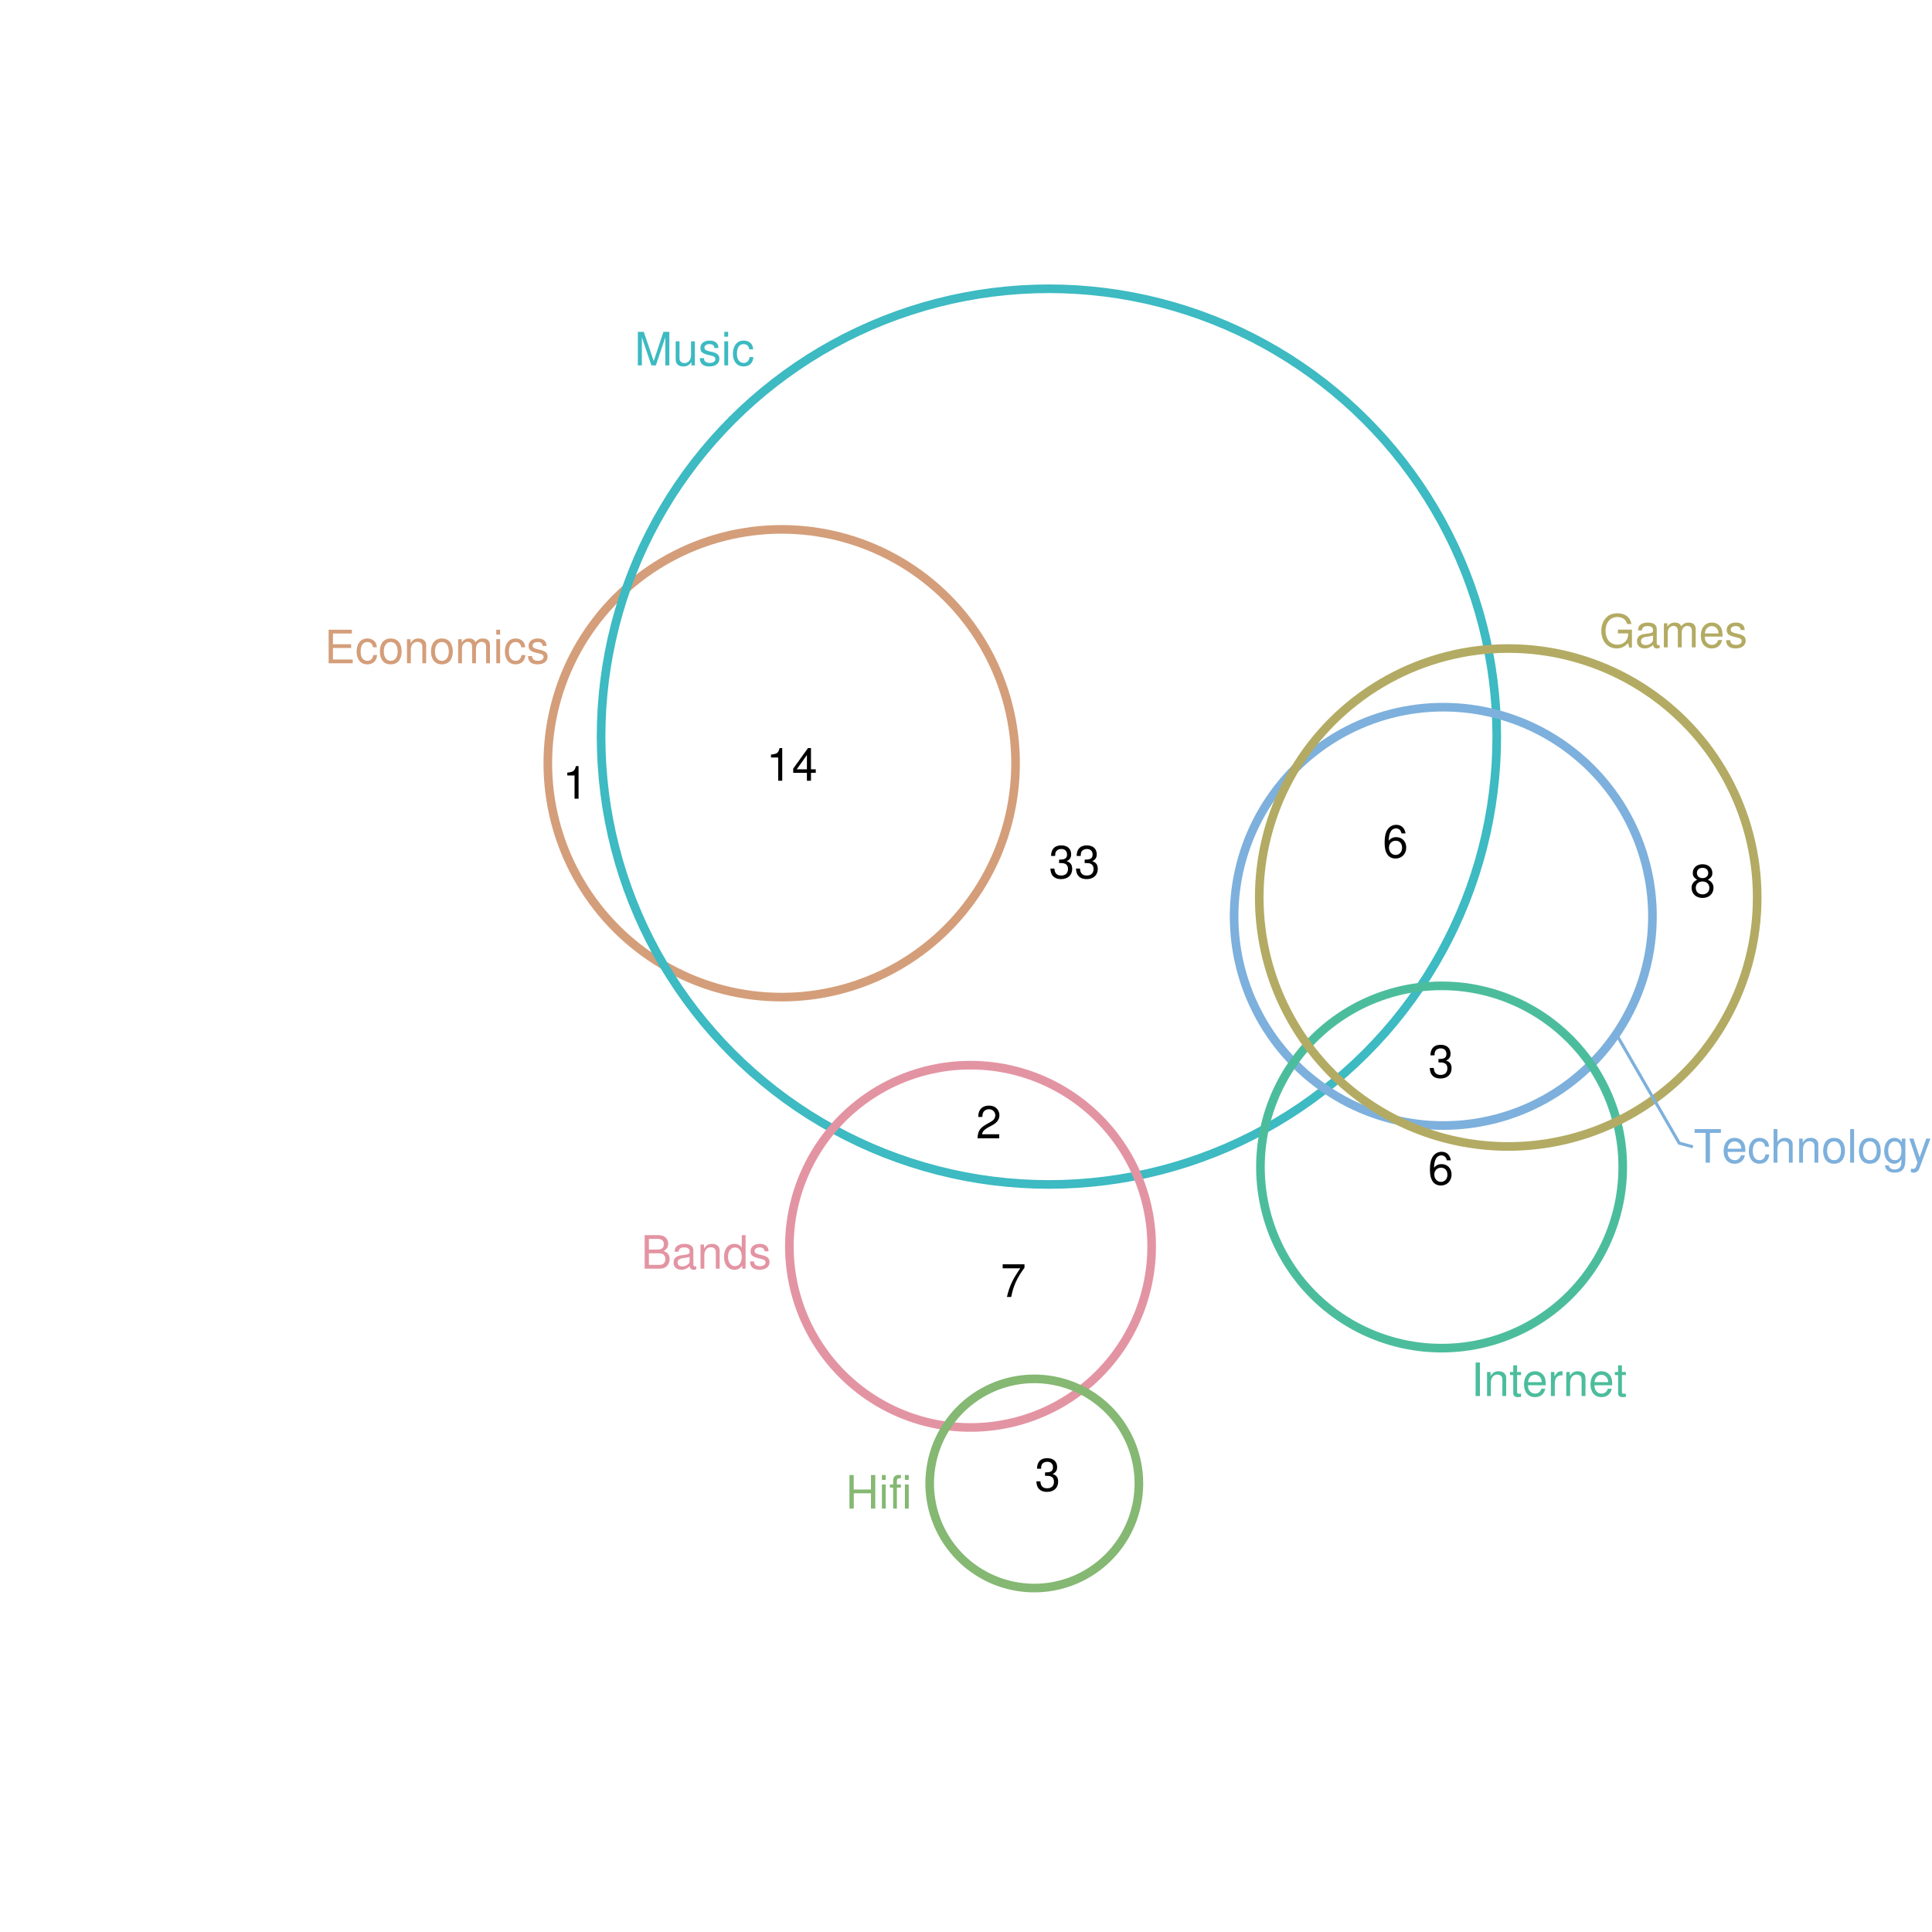 <?xml version="1.0" encoding="UTF-8" standalone="no"?>
<svg
   xmlns:dc="http://purl.org/dc/elements/1.1/"
   xmlns:cc="http://creativecommons.org/ns#"
   xmlns:rdf="http://www.w3.org/1999/02/22-rdf-syntax-ns#"
   xmlns:svg="http://www.w3.org/2000/svg"
   xmlns="http://www.w3.org/2000/svg"
   xmlns:xlink="http://www.w3.org/1999/xlink"
   xmlns:sodipodi="http://sodipodi.sourceforge.net/DTD/sodipodi-0.dtd"
   xmlns:inkscape="http://www.inkscape.org/namespaces/inkscape"
   width="504pt"
   height="504pt"
   viewBox="0 0 504 504"
   version="1.1"
   id="svg313"
   inkscape:version="0.91 r13725"
   sodipodi:docname="q32.zones.zones-wilkinson.svg">
  <sodipodi:namedview
     pagecolor="#ffffff"
     bordercolor="#666666"
     borderopacity="1"
     objecttolerance="10"
     gridtolerance="10"
     guidetolerance="10"
     inkscape:pageopacity="0"
     inkscape:pageshadow="2"
     inkscape:window-width="1920"
     inkscape:window-height="1016"
     id="namedview582"
     showgrid="false"
     inkscape:zoom="1.4984127"
     inkscape:cx="365.08913"
     inkscape:cy="320.3541"
     inkscape:window-x="0"
     inkscape:window-y="27"
     inkscape:window-maximized="1"
     inkscape:current-layer="svg313" />
  <defs
     id="defs315">
    <g
       id="g317">
      <symbol
         overflow="visible"
         id="glyph0-0">
        <path
           style="stroke:none;"
           d=""
           id="path320" />
      </symbol>
      <symbol
         overflow="visible"
         id="glyph0-1">
        <path
           style="stroke:none;"
           d="M 2.203 -3.984 L 6.953 -3.984 L 6.953 -4.969 L 2.203 -4.969 L 2.203 -7.766 L 7.141 -7.766 L 7.141 -8.75 L 1.078 -8.75 L 1.078 0 L 7.359 0 L 7.359 -0.984 L 2.203 -0.984 Z M 2.203 -3.984 "
           id="path323" />
      </symbol>
      <symbol
         overflow="visible"
         id="glyph0-2">
        <path
           style="stroke:none;"
           d="M 5.656 -4.172 C 5.609 -4.781 5.469 -5.188 5.234 -5.531 C 4.797 -6.125 4.047 -6.469 3.172 -6.469 C 1.469 -6.469 0.375 -5.125 0.375 -3.031 C 0.375 -1.016 1.453 0.281 3.156 0.281 C 4.656 0.281 5.609 -0.625 5.719 -2.156 L 4.719 -2.156 C 4.547 -1.156 4.031 -0.641 3.188 -0.641 C 2.078 -0.641 1.422 -1.547 1.422 -3.031 C 1.422 -4.609 2.062 -5.547 3.156 -5.547 C 4 -5.547 4.531 -5.047 4.641 -4.172 Z M 5.656 -4.172 "
           id="path326" />
      </symbol>
      <symbol
         overflow="visible"
         id="glyph0-3">
        <path
           style="stroke:none;"
           d="M 3.266 -6.469 C 1.5 -6.469 0.438 -5.203 0.438 -3.094 C 0.438 -0.984 1.484 0.281 3.281 0.281 C 5.047 0.281 6.125 -0.984 6.125 -3.047 C 6.125 -5.219 5.078 -6.469 3.266 -6.469 Z M 3.281 -5.547 C 4.406 -5.547 5.078 -4.625 5.078 -3.062 C 5.078 -1.578 4.375 -0.641 3.281 -0.641 C 2.156 -0.641 1.469 -1.578 1.469 -3.094 C 1.469 -4.609 2.156 -5.547 3.281 -5.547 Z M 3.281 -5.547 "
           id="path329" />
      </symbol>
      <symbol
         overflow="visible"
         id="glyph0-4">
        <path
           style="stroke:none;"
           d="M 0.844 -6.281 L 0.844 0 L 1.844 0 L 1.844 -3.469 C 1.844 -4.75 2.516 -5.594 3.547 -5.594 C 4.344 -5.594 4.844 -5.109 4.844 -4.359 L 4.844 0 L 5.844 0 L 5.844 -4.75 C 5.844 -5.797 5.062 -6.469 3.859 -6.469 C 2.922 -6.469 2.312 -6.109 1.766 -5.234 L 1.766 -6.281 Z M 0.844 -6.281 "
           id="path332" />
      </symbol>
      <symbol
         overflow="visible"
         id="glyph0-5">
        <path
           style="stroke:none;"
           d="M 0.844 -6.281 L 0.844 0 L 1.844 0 L 1.844 -3.953 C 1.844 -4.859 2.516 -5.594 3.328 -5.594 C 4.062 -5.594 4.484 -5.141 4.484 -4.328 L 4.484 0 L 5.5 0 L 5.5 -3.953 C 5.5 -4.859 6.156 -5.594 6.969 -5.594 C 7.703 -5.594 8.141 -5.125 8.141 -4.328 L 8.141 0 L 9.141 0 L 9.141 -4.719 C 9.141 -5.844 8.5 -6.469 7.312 -6.469 C 6.484 -6.469 5.969 -6.219 5.391 -5.516 C 5.016 -6.188 4.516 -6.469 3.703 -6.469 C 2.859 -6.469 2.297 -6.156 1.766 -5.406 L 1.766 -6.281 Z M 0.844 -6.281 "
           id="path335" />
      </symbol>
      <symbol
         overflow="visible"
         id="glyph0-6">
        <path
           style="stroke:none;"
           d="M 1.797 -6.281 L 0.797 -6.281 L 0.797 0 L 1.797 0 Z M 1.797 -8.75 L 0.797 -8.75 L 0.797 -7.484 L 1.797 -7.484 Z M 1.797 -8.75 "
           id="path338" />
      </symbol>
      <symbol
         overflow="visible"
         id="glyph0-7">
        <path
           style="stroke:none;"
           d="M 5.25 -4.531 C 5.25 -5.766 4.422 -6.469 2.969 -6.469 C 1.516 -6.469 0.562 -5.719 0.562 -4.547 C 0.562 -3.562 1.062 -3.094 2.562 -2.734 L 3.484 -2.516 C 4.188 -2.344 4.469 -2.094 4.469 -1.625 C 4.469 -1.047 3.875 -0.641 3 -0.641 C 2.453 -0.641 2 -0.797 1.75 -1.062 C 1.594 -1.25 1.531 -1.422 1.469 -1.875 L 0.406 -1.875 C 0.453 -0.422 1.266 0.281 2.922 0.281 C 4.5 0.281 5.516 -0.5 5.516 -1.719 C 5.516 -2.656 4.984 -3.172 3.734 -3.469 L 2.766 -3.703 C 1.953 -3.891 1.609 -4.156 1.609 -4.594 C 1.609 -5.172 2.125 -5.547 2.938 -5.547 C 3.75 -5.547 4.172 -5.203 4.203 -4.531 Z M 5.25 -4.531 "
           id="path341" />
      </symbol>
      <symbol
         overflow="visible"
         id="glyph0-8">
        <path
           style="stroke:none;"
           d="M 5.609 0 L 8.078 -7.328 L 8.078 0 L 9.125 0 L 9.125 -8.75 L 7.578 -8.75 L 5.047 -1.125 L 2.453 -8.75 L 0.906 -8.75 L 0.906 0 L 1.953 0 L 1.953 -7.328 L 4.438 0 Z M 5.609 0 "
           id="path344" />
      </symbol>
      <symbol
         overflow="visible"
         id="glyph0-9">
        <path
           style="stroke:none;"
           d="M 5.781 0 L 5.781 -6.281 L 4.781 -6.281 L 4.781 -2.719 C 4.781 -1.438 4.109 -0.594 3.078 -0.594 C 2.281 -0.594 1.781 -1.078 1.781 -1.844 L 1.781 -6.281 L 0.781 -6.281 L 0.781 -1.438 C 0.781 -0.391 1.562 0.281 2.781 0.281 C 3.703 0.281 4.297 -0.047 4.891 -0.875 L 4.891 0 Z M 5.781 0 "
           id="path347" />
      </symbol>
      <symbol
         overflow="visible"
         id="glyph0-10">
        <path
           style="stroke:none;"
           d="M 0.953 0 L 4.891 0 C 5.719 0 6.344 -0.234 6.797 -0.734 C 7.234 -1.188 7.469 -1.812 7.469 -2.5 C 7.469 -3.547 7 -4.188 5.875 -4.625 C 6.672 -4.984 7.094 -5.641 7.094 -6.531 C 7.094 -7.156 6.859 -7.734 6.391 -8.141 C 5.938 -8.562 5.344 -8.75 4.5 -8.75 L 0.953 -8.75 Z M 2.062 -4.984 L 2.062 -7.766 L 4.219 -7.766 C 4.844 -7.766 5.203 -7.688 5.5 -7.453 C 5.812 -7.219 5.969 -6.859 5.969 -6.375 C 5.969 -5.906 5.812 -5.531 5.5 -5.297 C 5.203 -5.062 4.844 -4.984 4.219 -4.984 Z M 2.062 -0.984 L 2.062 -4 L 4.781 -4 C 5.328 -4 5.688 -3.859 5.953 -3.578 C 6.219 -3.297 6.359 -2.922 6.359 -2.484 C 6.359 -2.062 6.219 -1.688 5.953 -1.406 C 5.688 -1.109 5.328 -0.984 4.781 -0.984 Z M 2.062 -0.984 "
           id="path350" />
      </symbol>
      <symbol
         overflow="visible"
         id="glyph0-11">
        <path
           style="stroke:none;"
           d="M 6.422 -0.594 C 6.312 -0.562 6.266 -0.562 6.203 -0.562 C 5.859 -0.562 5.656 -0.75 5.656 -1.062 L 5.656 -4.75 C 5.656 -5.875 4.844 -6.469 3.297 -6.469 C 2.391 -6.469 1.625 -6.203 1.219 -5.734 C 0.922 -5.406 0.797 -5.047 0.781 -4.422 L 1.781 -4.422 C 1.875 -5.203 2.328 -5.547 3.266 -5.547 C 4.156 -5.547 4.672 -5.203 4.672 -4.609 L 4.672 -4.344 C 4.672 -3.922 4.422 -3.75 3.625 -3.641 C 2.203 -3.469 1.984 -3.422 1.609 -3.266 C 0.875 -2.969 0.5 -2.406 0.5 -1.578 C 0.5 -0.438 1.297 0.281 2.562 0.281 C 3.359 0.281 4 0 4.703 -0.641 C 4.781 -0.016 5.094 0.281 5.734 0.281 C 5.938 0.281 6.094 0.25 6.422 0.172 Z M 4.672 -1.984 C 4.672 -1.641 4.578 -1.438 4.266 -1.156 C 3.859 -0.797 3.375 -0.594 2.781 -0.594 C 2 -0.594 1.547 -0.969 1.547 -1.609 C 1.547 -2.266 1.984 -2.609 3.062 -2.766 C 4.109 -2.906 4.328 -2.953 4.672 -3.109 Z M 4.672 -1.984 "
           id="path353" />
      </symbol>
      <symbol
         overflow="visible"
         id="glyph0-12">
        <path
           style="stroke:none;"
           d="M 5.938 -8.75 L 4.938 -8.75 L 4.938 -5.5 C 4.531 -6.125 3.859 -6.469 3.016 -6.469 C 1.375 -6.469 0.312 -5.156 0.312 -3.156 C 0.312 -1.031 1.359 0.281 3.047 0.281 C 3.906 0.281 4.516 -0.047 5.047 -0.828 L 5.047 0 L 5.938 0 Z M 3.188 -5.531 C 4.266 -5.531 4.938 -4.578 4.938 -3.078 C 4.938 -1.625 4.25 -0.656 3.188 -0.656 C 2.094 -0.656 1.359 -1.625 1.359 -3.094 C 1.359 -4.562 2.094 -5.531 3.188 -5.531 Z M 3.188 -5.531 "
           id="path356" />
      </symbol>
      <symbol
         overflow="visible"
         id="glyph0-13">
        <path
           style="stroke:none;"
           d="M 4.25 -7.766 L 7.109 -7.766 L 7.109 -8.75 L 0.25 -8.75 L 0.25 -7.766 L 3.125 -7.766 L 3.125 0 L 4.25 0 Z M 4.25 -7.766 "
           id="path359" />
      </symbol>
      <symbol
         overflow="visible"
         id="glyph0-14">
        <path
           style="stroke:none;"
           d="M 6.156 -2.812 C 6.156 -3.766 6.078 -4.344 5.906 -4.812 C 5.5 -5.844 4.531 -6.469 3.359 -6.469 C 1.609 -6.469 0.484 -5.125 0.484 -3.062 C 0.484 -1 1.578 0.281 3.344 0.281 C 4.781 0.281 5.766 -0.547 6.031 -1.906 L 5.016 -1.906 C 4.734 -1.078 4.172 -0.641 3.375 -0.641 C 2.734 -0.641 2.203 -0.938 1.859 -1.469 C 1.625 -1.828 1.531 -2.188 1.531 -2.812 Z M 1.547 -3.625 C 1.625 -4.781 2.344 -5.547 3.344 -5.547 C 4.328 -5.547 5.094 -4.734 5.094 -3.703 C 5.094 -3.672 5.094 -3.641 5.078 -3.625 Z M 1.547 -3.625 "
           id="path362" />
      </symbol>
      <symbol
         overflow="visible"
         id="glyph0-15">
        <path
           style="stroke:none;"
           d="M 0.844 -8.75 L 0.844 0 L 1.844 0 L 1.844 -3.469 C 1.844 -4.75 2.516 -5.594 3.547 -5.594 C 3.859 -5.594 4.188 -5.484 4.422 -5.297 C 4.719 -5.094 4.844 -4.797 4.844 -4.359 L 4.844 0 L 5.828 0 L 5.828 -4.75 C 5.828 -5.812 5.078 -6.469 3.859 -6.469 C 2.969 -6.469 2.422 -6.188 1.844 -5.422 L 1.844 -8.75 Z M 0.844 -8.75 "
           id="path365" />
      </symbol>
      <symbol
         overflow="visible"
         id="glyph0-16">
        <path
           style="stroke:none;"
           d="M 1.828 -8.75 L 0.812 -8.75 L 0.812 0 L 1.828 0 Z M 1.828 -8.75 "
           id="path368" />
      </symbol>
      <symbol
         overflow="visible"
         id="glyph0-17">
        <path
           style="stroke:none;"
           d="M 4.938 -6.281 L 4.938 -5.375 C 4.438 -6.125 3.828 -6.469 3.031 -6.469 C 1.422 -6.469 0.344 -5.078 0.344 -3.031 C 0.344 -2 0.625 -1.156 1.141 -0.562 C 1.609 -0.031 2.281 0.281 2.938 0.281 C 3.734 0.281 4.281 -0.062 4.844 -0.859 L 4.844 -0.531 C 4.844 0.328 4.734 0.844 4.484 1.188 C 4.219 1.562 3.703 1.781 3.094 1.781 C 2.641 1.781 2.234 1.656 1.953 1.438 C 1.734 1.266 1.625 1.094 1.578 0.719 L 0.547 0.719 C 0.656 1.906 1.578 2.609 3.062 2.609 C 4 2.609 4.797 2.312 5.203 1.812 C 5.688 1.234 5.875 0.438 5.875 -1.031 L 5.875 -6.281 Z M 3.125 -5.547 C 4.219 -5.547 4.844 -4.625 4.844 -3.062 C 4.844 -1.562 4.203 -0.641 3.141 -0.641 C 2.047 -0.641 1.391 -1.578 1.391 -3.094 C 1.391 -4.609 2.062 -5.547 3.125 -5.547 Z M 3.125 -5.547 "
           id="path371" />
      </symbol>
      <symbol
         overflow="visible"
         id="glyph0-18">
        <path
           style="stroke:none;"
           d="M 4.656 -6.281 L 2.922 -1.391 L 1.312 -6.281 L 0.234 -6.281 L 2.359 0.031 L 1.984 1.016 C 1.828 1.469 1.594 1.625 1.172 1.625 C 1.031 1.625 0.859 1.609 0.641 1.562 L 0.641 2.453 C 0.859 2.562 1.062 2.609 1.312 2.609 C 1.641 2.609 1.984 2.516 2.25 2.312 C 2.562 2.094 2.75 1.828 2.938 1.312 L 5.734 -6.281 Z M 4.656 -6.281 "
           id="path374" />
      </symbol>
      <symbol
         overflow="visible"
         id="glyph0-19">
        <path
           style="stroke:none;"
           d="M 2.328 -8.75 L 1.203 -8.75 L 1.203 0 L 2.328 0 Z M 2.328 -8.75 "
           id="path377" />
      </symbol>
      <symbol
         overflow="visible"
         id="glyph0-20">
        <path
           style="stroke:none;"
           d="M 3.047 -6.281 L 2.016 -6.281 L 2.016 -8.016 L 1.016 -8.016 L 1.016 -6.281 L 0.172 -6.281 L 0.172 -5.469 L 1.016 -5.469 L 1.016 -0.719 C 1.016 -0.078 1.453 0.281 2.234 0.281 C 2.469 0.281 2.719 0.25 3.047 0.188 L 3.047 -0.641 C 2.922 -0.609 2.766 -0.594 2.562 -0.594 C 2.141 -0.594 2.016 -0.719 2.016 -1.156 L 2.016 -5.469 L 3.047 -5.469 Z M 3.047 -6.281 "
           id="path380" />
      </symbol>
      <symbol
         overflow="visible"
         id="glyph0-21">
        <path
           style="stroke:none;"
           d="M 0.828 -6.281 L 0.828 0 L 1.844 0 L 1.844 -3.266 C 1.844 -4.156 2.062 -4.75 2.547 -5.094 C 2.859 -5.328 3.156 -5.406 3.859 -5.406 L 3.859 -6.438 C 3.688 -6.453 3.594 -6.469 3.469 -6.469 C 2.812 -6.469 2.328 -6.078 1.75 -5.141 L 1.75 -6.281 Z M 0.828 -6.281 "
           id="path383" />
      </symbol>
      <symbol
         overflow="visible"
         id="glyph0-22">
        <path
           style="stroke:none;"
           d="M 8.516 -4.625 L 4.859 -4.625 L 4.859 -3.641 L 7.531 -3.641 L 7.531 -3.391 C 7.531 -1.844 6.375 -0.703 4.781 -0.703 C 3.891 -0.703 3.078 -1.031 2.562 -1.594 C 1.984 -2.219 1.641 -3.266 1.641 -4.344 C 1.641 -6.484 2.875 -7.906 4.719 -7.906 C 6.047 -7.906 7.016 -7.219 7.25 -6.094 L 8.391 -6.094 C 8.078 -7.875 6.734 -8.891 4.734 -8.891 C 3.656 -8.891 2.797 -8.609 2.109 -8.047 C 1.109 -7.219 0.531 -5.859 0.531 -4.281 C 0.531 -1.594 2.172 0.281 4.531 0.281 C 5.719 0.281 6.672 -0.172 7.531 -1.109 L 7.797 0.047 L 8.516 0.047 Z M 8.516 -4.625 "
           id="path386" />
      </symbol>
      <symbol
         overflow="visible"
         id="glyph0-23">
        <path
           style="stroke:none;"
           d="M 6.609 -3.984 L 6.609 0 L 7.734 0 L 7.734 -8.75 L 6.609 -8.75 L 6.609 -4.969 L 2.109 -4.969 L 2.109 -8.75 L 1 -8.75 L 1 0 L 2.125 0 L 2.125 -3.984 Z M 6.609 -3.984 "
           id="path389" />
      </symbol>
      <symbol
         overflow="visible"
         id="glyph0-24">
        <path
           style="stroke:none;"
           d="M 3.094 -6.281 L 2.047 -6.281 L 2.047 -7.266 C 2.047 -7.688 2.297 -7.906 2.75 -7.906 C 2.828 -7.906 2.875 -7.906 3.094 -7.891 L 3.094 -8.719 C 2.875 -8.766 2.734 -8.781 2.531 -8.781 C 1.609 -8.781 1.062 -8.25 1.062 -7.359 L 1.062 -6.281 L 0.219 -6.281 L 0.219 -5.469 L 1.062 -5.469 L 1.062 0 L 2.047 0 L 2.047 -5.469 L 3.094 -5.469 Z M 3.094 -6.281 "
           id="path392" />
      </symbol>
      <symbol
         overflow="visible"
         id="glyph0-25">
        <path
           style="stroke:none;"
           d="M 3.109 -6.062 L 3.109 0 L 4.156 0 L 4.156 -8.516 L 3.469 -8.516 C 3.094 -7.203 2.859 -7.016 1.219 -6.812 L 1.219 -6.062 Z M 3.109 -6.062 "
           id="path395" />
      </symbol>
      <symbol
         overflow="visible"
         id="glyph0-26">
        <path
           style="stroke:none;"
           d="M 3.922 -2.047 L 3.922 0 L 4.984 0 L 4.984 -2.047 L 6.234 -2.047 L 6.234 -2.984 L 4.984 -2.984 L 4.984 -8.516 L 4.203 -8.516 L 0.344 -3.156 L 0.344 -2.047 Z M 3.922 -2.984 L 1.266 -2.984 L 3.922 -6.703 Z M 3.922 -2.984 "
           id="path398" />
      </symbol>
      <symbol
         overflow="visible"
         id="glyph0-27">
        <path
           style="stroke:none;"
           d="M 6.234 -8.516 L 0.547 -8.516 L 0.547 -7.469 L 5.141 -7.469 C 3.125 -4.578 2.297 -2.797 1.656 0 L 2.781 0 C 3.25 -2.719 4.312 -5.062 6.234 -7.625 Z M 6.234 -8.516 "
           id="path401" />
      </symbol>
      <symbol
         overflow="visible"
         id="glyph0-28">
        <path
           style="stroke:none;"
           d="M 6.078 -1.047 L 1.594 -1.047 C 1.703 -1.734 2.094 -2.188 3.125 -2.797 L 4.328 -3.438 C 5.516 -4.094 6.125 -4.969 6.125 -6.016 C 6.125 -6.719 5.844 -7.375 5.344 -7.844 C 4.844 -8.297 4.219 -8.516 3.406 -8.516 C 2.328 -8.516 1.531 -8.125 1.062 -7.406 C 0.75 -6.953 0.625 -6.422 0.594 -5.562 L 1.656 -5.562 C 1.688 -6.125 1.766 -6.484 1.906 -6.75 C 2.188 -7.266 2.734 -7.578 3.375 -7.578 C 4.328 -7.578 5.047 -6.906 5.047 -5.984 C 5.047 -5.312 4.656 -4.734 3.906 -4.312 L 2.797 -3.688 C 1.016 -2.672 0.5 -1.875 0.406 0 L 6.078 0 Z M 6.078 -1.047 "
           id="path404" />
      </symbol>
      <symbol
         overflow="visible"
         id="glyph0-29">
        <path
           style="stroke:none;"
           d="M 2.656 -3.906 L 3.234 -3.906 C 4.391 -3.906 4.984 -3.391 4.984 -2.359 C 4.984 -1.297 4.328 -0.656 3.234 -0.656 C 2.078 -0.656 1.516 -1.234 1.438 -2.469 L 0.391 -2.469 C 0.438 -1.781 0.547 -1.344 0.75 -0.953 C 1.188 -0.141 2.031 0.281 3.188 0.281 C 4.938 0.281 6.078 -0.766 6.078 -2.375 C 6.078 -3.453 5.656 -4.062 4.625 -4.406 C 5.422 -4.719 5.812 -5.312 5.812 -6.172 C 5.812 -7.625 4.844 -8.516 3.234 -8.516 C 1.516 -8.516 0.594 -7.578 0.562 -5.766 L 1.625 -5.766 C 1.625 -6.281 1.688 -6.562 1.812 -6.828 C 2.047 -7.297 2.578 -7.578 3.234 -7.578 C 4.172 -7.578 4.734 -7.031 4.734 -6.125 C 4.734 -5.531 4.531 -5.172 4.062 -4.984 C 3.766 -4.859 3.391 -4.812 2.656 -4.797 Z M 2.656 -3.906 "
           id="path407" />
      </symbol>
      <symbol
         overflow="visible"
         id="glyph0-30">
        <path
           style="stroke:none;"
           d="M 5.969 -6.281 C 5.766 -7.688 4.859 -8.516 3.562 -8.516 C 2.625 -8.516 1.781 -8.047 1.281 -7.297 C 0.75 -6.469 0.516 -5.422 0.516 -3.875 C 0.516 -2.453 0.734 -1.531 1.234 -0.781 C 1.688 -0.094 2.438 0.281 3.375 0.281 C 4.984 0.281 6.156 -0.922 6.156 -2.594 C 6.156 -4.172 5.078 -5.297 3.547 -5.297 C 2.719 -5.297 2.047 -4.969 1.594 -4.344 C 1.609 -6.422 2.281 -7.578 3.484 -7.578 C 4.234 -7.578 4.75 -7.109 4.922 -6.281 Z M 3.422 -4.359 C 4.438 -4.359 5.078 -3.641 5.078 -2.516 C 5.078 -1.438 4.359 -0.656 3.391 -0.656 C 2.406 -0.656 1.656 -1.469 1.656 -2.562 C 1.656 -3.625 2.375 -4.359 3.422 -4.359 Z M 3.422 -4.359 "
           id="path410" />
      </symbol>
      <symbol
         overflow="visible"
         id="glyph0-31">
        <path
           style="stroke:none;"
           d="M 4.688 -4.469 C 5.562 -5 5.859 -5.438 5.859 -6.234 C 5.859 -7.578 4.812 -8.516 3.297 -8.516 C 1.797 -8.516 0.75 -7.578 0.75 -6.234 C 0.75 -5.453 1.031 -5.016 1.891 -4.469 C 0.922 -4.016 0.438 -3.297 0.438 -2.359 C 0.438 -0.797 1.625 0.281 3.297 0.281 C 4.984 0.281 6.156 -0.797 6.156 -2.359 C 6.156 -3.297 5.672 -4.016 4.688 -4.469 Z M 3.297 -7.578 C 4.203 -7.578 4.781 -7.047 4.781 -6.219 C 4.781 -5.422 4.188 -4.891 3.297 -4.891 C 2.406 -4.891 1.828 -5.422 1.828 -6.234 C 1.828 -7.047 2.406 -7.578 3.297 -7.578 Z M 3.297 -4.016 C 4.359 -4.016 5.078 -3.344 5.078 -2.344 C 5.078 -1.328 4.359 -0.656 3.281 -0.656 C 2.25 -0.656 1.531 -1.344 1.531 -2.344 C 1.531 -3.344 2.25 -4.016 3.297 -4.016 Z M 3.297 -4.016 "
           id="path413" />
      </symbol>
    </g>
  </defs>
  <path
     inkscape:connector-curvature="0"
     id="path418"
     d="m 264.898,197.188 -0.09,-1.914 -0.152,-1.91 -0.211,-1.906 -0.27,-1.895 -0.328,-1.891 -0.391,-1.875 -0.445,-1.863 -0.508,-1.852 -0.562,-1.828 -0.621,-1.816 -0.676,-1.793 -0.734,-1.77 -0.789,-1.746 -0.844,-1.723 -0.895,-1.691 -0.949,-1.668 -1.004,-1.633 -1.051,-1.602 -1.102,-1.57 -1.152,-1.531 -1.199,-1.496 -1.242,-1.457 -1.293,-1.418 -1.332,-1.375 -1.375,-1.336 -1.418,-1.289 -1.457,-1.242 -1.496,-1.199 -1.535,-1.152 -1.566,-1.102 -1.602,-1.051 -1.637,-1.004 -1.664,-0.949 -1.691,-0.895 -1.723,-0.844 -1.746,-0.789 -1.77,-0.734 -1.793,-0.676 -1.816,-0.621 -1.832,-0.566 -1.848,-0.504 -1.863,-0.449 -1.875,-0.387 -1.891,-0.328 -1.898,-0.273 -1.902,-0.207 -1.91,-0.152 -1.918,-0.09 -1.914,-0.031 -1.918,0.031 -1.914,0.09 -1.91,0.152 -1.906,0.207 -1.895,0.273 -1.891,0.328 -1.875,0.387 -1.863,0.449 -1.852,0.504 -1.832,0.566 -1.812,0.621 -1.793,0.676 -1.77,0.734 -1.746,0.789 -1.723,0.844 -1.695,0.895 -1.664,0.949 -1.633,1.004 -1.602,1.051 -1.57,1.102 -1.531,1.152 -1.496,1.199 -1.457,1.242 -1.418,1.289 -1.375,1.336 -1.336,1.375 -1.289,1.418 -1.246,1.457 -1.195,1.496 -1.152,1.531 -1.102,1.57 -1.051,1.602 -1.004,1.633 -0.949,1.668 -0.898,1.691 -0.84,1.723 -0.789,1.746 -0.734,1.77 -0.68,1.793 -0.617,1.816 -0.566,1.828 -0.504,1.852 -0.449,1.863 -0.387,1.875 -0.332,1.891 -0.27,1.895 -0.211,1.906 -0.148,1.91 -0.09,1.914 -0.031,1.918 0.031,1.918 0.09,1.914 0.148,1.91 0.211,1.906 0.27,1.895 0.332,1.891 0.387,1.875 0.449,1.863 0.504,1.848 0.566,1.832 0.617,1.816 0.68,1.793 0.734,1.77 0.789,1.746 0.84,1.723 0.898,1.691 0.949,1.668 1.004,1.633 1.051,1.602 1.102,1.566 1.152,1.535 1.195,1.496 1.246,1.457 1.289,1.418 1.336,1.375 1.375,1.336 1.418,1.289 1.457,1.242 1.496,1.199 1.531,1.152 1.57,1.102 1.602,1.051 1.633,1.004 1.664,0.949 1.695,0.895 1.723,0.844 1.746,0.789 1.77,0.734 1.793,0.676 1.812,0.621 1.832,0.566 1.852,0.504 1.863,0.449 1.875,0.387 1.891,0.328 1.895,0.273 1.906,0.207 1.91,0.152 1.914,0.09 1.918,0.031 1.914,-0.031 1.918,-0.09 1.91,-0.152 1.902,-0.207 1.898,-0.273 1.891,-0.328 1.875,-0.387 1.863,-0.449 1.848,-0.504 1.832,-0.566 1.816,-0.621 1.793,-0.676 1.77,-0.734 1.746,-0.789 1.723,-0.844 1.691,-0.895 1.664,-0.949 1.637,-1.004 1.602,-1.051 1.566,-1.102 1.535,-1.152 1.496,-1.199 1.457,-1.242 1.418,-1.289 1.375,-1.336 1.332,-1.375 1.293,-1.418 1.242,-1.457 1.199,-1.496 1.152,-1.535 1.102,-1.566 1.051,-1.602 1.004,-1.633 0.949,-1.668 0.895,-1.691 0.844,-1.723 0.789,-1.746 0.734,-1.77 0.676,-1.793 0.621,-1.816 0.562,-1.832 0.508,-1.848 0.445,-1.863 0.391,-1.875 0.328,-1.891 0.27,-1.895 0.211,-1.906 0.152,-1.91 0.09,-1.914 0.031,-1.918 -0.031,-1.918"
     style="fill:none;stroke:#d49e7a;stroke-width:2.25;stroke-linecap:round;stroke-linejoin:round;stroke-miterlimit:10;stroke-opacity:1" />
  <path
     inkscape:connector-curvature="0"
     id="path420"
     d="m 390.398,188.484 -0.172,-3.664 -0.289,-3.66 -0.402,-3.648 -0.516,-3.633 -0.633,-3.613 -0.742,-3.594 -0.855,-3.57 -0.969,-3.539 -1.082,-3.508 -1.188,-3.473 -1.297,-3.434 -1.406,-3.391 -1.508,-3.344 -1.617,-3.297 -1.715,-3.242 -1.82,-3.188 -1.918,-3.133 -2.012,-3.066 -2.113,-3 -2.203,-2.938 -2.293,-2.863 -2.383,-2.793 -2.473,-2.711 -2.555,-2.637 -2.633,-2.555 -2.715,-2.469 -2.793,-2.383 -2.863,-2.297 -2.934,-2.203 -3.004,-2.109 -3.066,-2.016 -3.129,-1.918 -3.188,-1.816 -3.246,-1.719 -3.293,-1.613 -3.348,-1.512 -3.391,-1.406 -3.434,-1.297 -3.469,-1.188 L 306.227,79.969 302.684,79 l -3.566,-0.859 -3.594,-0.742 -3.617,-0.633 -3.633,-0.516 -3.648,-0.402 -3.656,-0.289 -3.668,-0.172 -3.668,-0.059 -3.672,0.059 -3.664,0.172 -3.66,0.289 -3.648,0.402 -3.633,0.516 -3.617,0.633 -3.594,0.742 L 244.578,79 l -3.539,0.969 -3.508,1.078 -3.473,1.188 -3.434,1.297 -3.391,1.406 -3.344,1.512 -3.297,1.613 -3.242,1.719 -3.191,1.816 -3.129,1.918 -3.066,2.016 -3.004,2.109 -2.934,2.203 -2.863,2.297 -2.793,2.383 -2.715,2.469 -2.633,2.555 -2.555,2.637 -2.469,2.711 -2.387,2.793 -2.293,2.863 -2.203,2.938 -2.109,3 -2.016,3.066 -1.918,3.133 -1.82,3.188 -1.715,3.242 -1.617,3.297 -1.508,3.344 -1.406,3.391 -1.297,3.434 -1.188,3.473 -1.078,3.508 -0.969,3.539 -0.859,3.57 -0.742,3.594 -0.633,3.613 -0.516,3.633 -0.402,3.648 -0.289,3.66 -0.172,3.664 -0.059,3.672 0.059,3.668 0.172,3.668 0.289,3.656 0.402,3.648 0.516,3.633 0.633,3.617 0.742,3.594 0.859,3.566 0.969,3.543 1.078,3.508 1.188,3.473 1.297,3.43 1.406,3.391 1.508,3.348 1.617,3.297 1.715,3.242 1.82,3.188 1.918,3.129 2.016,3.066 2.109,3.004 2.203,2.934 2.293,2.867 2.387,2.789 2.469,2.715 2.555,2.637 2.633,2.551 2.715,2.473 2.793,2.383 2.863,2.293 2.934,2.207 3.004,2.109 3.066,2.016 3.129,1.914 3.191,1.82 3.242,1.719 3.297,1.613 3.344,1.512 3.391,1.402 3.434,1.297 3.473,1.191 3.508,1.078 3.539,0.969 3.566,0.855 3.594,0.746 3.617,0.629 3.633,0.52 3.648,0.402 3.66,0.285 3.664,0.176 3.672,0.055 3.668,-0.055 3.668,-0.176 3.656,-0.285 3.648,-0.402 3.633,-0.52 3.617,-0.629 3.594,-0.746 3.566,-0.855 3.543,-0.969 3.508,-1.078 3.469,-1.191 3.434,-1.297 3.391,-1.402 3.348,-1.512 3.293,-1.613 3.246,-1.719 3.188,-1.82 3.129,-1.914 3.066,-2.016 3.004,-2.109 2.934,-2.207 2.863,-2.293 2.793,-2.383 2.715,-2.473 2.633,-2.551 2.555,-2.637 2.473,-2.715 2.383,-2.789 2.293,-2.867 2.203,-2.934 2.113,-3.004 2.012,-3.066 1.918,-3.129 1.82,-3.188 1.715,-3.242 1.617,-3.297 1.508,-3.348 1.406,-3.391 1.297,-3.43 1.188,-3.473 1.082,-3.508 0.969,-3.543 0.855,-3.566 0.742,-3.594 0.633,-3.617 0.516,-3.633 0.402,-3.648 0.289,-3.656 0.172,-3.668 0.059,-3.668 -0.059,-3.672"
     style="fill:none;stroke:#3dbac2;stroke-width:2.25;stroke-linecap:round;stroke-linejoin:round;stroke-miterlimit:10;stroke-opacity:1" />
  <path
     inkscape:connector-curvature="0"
     id="path422"
     d="m 300.41,323.641 -0.066,-1.484 -0.117,-1.48 -0.164,-1.473 -0.211,-1.473 -0.254,-1.461 -0.301,-1.453 -0.348,-1.445 -0.391,-1.43 -0.438,-1.422 -0.48,-1.402 -0.523,-1.391 -0.57,-1.371 -0.609,-1.352 -0.652,-1.336 -0.695,-1.312 -0.734,-1.289 -0.777,-1.266 -0.816,-1.238 -0.852,-1.215 -0.891,-1.188 -0.93,-1.16 -0.965,-1.129 -1,-1.098 -1.031,-1.066 -1.066,-1.031 -1.098,-1 -1.129,-0.965 -1.16,-0.93 -1.188,-0.891 -1.215,-0.852 -1.238,-0.816 -1.266,-0.777 -1.289,-0.734 -1.312,-0.695 -1.336,-0.652 -1.352,-0.609 -1.371,-0.57 -1.391,-0.523 -1.402,-0.48 -1.422,-0.438 -1.43,-0.391 -1.445,-0.348 -1.453,-0.301 -1.461,-0.254 -1.473,-0.211 -1.473,-0.164 -1.48,-0.113 -1.484,-0.07 -1.484,-0.023 -1.484,0.023 -1.48,0.07 -1.48,0.113 -1.477,0.164 -1.469,0.211 -1.465,0.254 -1.453,0.301 -1.445,0.348 -1.43,0.391 -1.418,0.438 -1.406,0.48 -1.387,0.523 -1.375,0.57 -1.352,0.609 -1.332,0.652 -1.312,0.695 -1.289,0.734 -1.266,0.777 -1.242,0.816 -1.215,0.852 -1.188,0.891 -1.16,0.93 -1.129,0.965 -1.098,1 -1.066,1.031 -1.031,1.066 -1,1.098 -0.965,1.129 -0.926,1.16 -0.891,1.188 -0.855,1.215 -0.816,1.238 -0.773,1.266 -0.738,1.289 -0.691,1.312 -0.656,1.336 -0.609,1.352 -0.566,1.371 -0.527,1.391 -0.48,1.402 -0.438,1.422 -0.391,1.43 -0.348,1.445 -0.301,1.453 -0.254,1.461 -0.211,1.473 -0.16,1.473 -0.117,1.48 -0.07,1.484 -0.023,1.484 0.023,1.484 0.07,1.484 0.117,1.477 0.16,1.477 0.211,1.469 0.254,1.465 0.301,1.453 0.348,1.445 0.391,1.43 0.438,1.418 0.48,1.406 0.527,1.391 0.566,1.371 0.609,1.352 0.656,1.332 0.691,1.312 0.738,1.289 0.773,1.266 0.816,1.242 0.855,1.215 0.891,1.188 0.926,1.16 0.965,1.129 1,1.098 1.031,1.066 1.066,1.031 1.098,1 1.129,0.965 1.16,0.926 1.188,0.895 1.215,0.852 1.242,0.816 1.266,0.773 1.289,0.738 1.312,0.691 1.332,0.656 1.352,0.609 1.375,0.566 1.387,0.527 1.406,0.48 1.418,0.438 1.43,0.391 1.445,0.348 1.453,0.301 1.465,0.254 1.469,0.211 1.477,0.16 1.48,0.117 1.48,0.07 1.484,0.023 1.484,-0.023 1.484,-0.07 1.48,-0.117 1.473,-0.16 1.473,-0.211 1.461,-0.254 1.453,-0.301 1.445,-0.348 1.43,-0.391 1.422,-0.438 1.402,-0.48 1.391,-0.527 1.371,-0.566 1.352,-0.609 1.336,-0.656 1.312,-0.691 1.289,-0.738 1.266,-0.773 1.238,-0.816 1.215,-0.852 1.188,-0.895 1.16,-0.926 1.129,-0.965 1.098,-1 1.066,-1.031 1.031,-1.066 1,-1.098 0.965,-1.129 0.93,-1.16 0.891,-1.188 0.852,-1.215 0.816,-1.242 0.777,-1.266 0.734,-1.289 0.695,-1.312 0.652,-1.332 0.609,-1.352 0.57,-1.371 0.523,-1.391 0.48,-1.406 0.438,-1.418 0.391,-1.43 0.348,-1.445 0.301,-1.453 0.254,-1.465 0.211,-1.469 0.164,-1.477 0.117,-1.477 0.066,-1.484 0.023,-1.484 -0.023,-1.484"
     style="fill:none;stroke:#e394a3;stroke-width:2.25;stroke-linecap:round;stroke-linejoin:round;stroke-miterlimit:10;stroke-opacity:1" />
  <path
     inkscape:connector-curvature="0"
     id="path424"
     d="m 431.047,237.332 -0.082,-1.711 -0.133,-1.711 -0.191,-1.703 -0.238,-1.699 -0.297,-1.688 -0.348,-1.68 -0.398,-1.664 -0.453,-1.656 -0.504,-1.637 -0.555,-1.621 -0.605,-1.605 -0.656,-1.582 -0.707,-1.562 -0.754,-1.539 -0.801,-1.516 -0.852,-1.488 -0.895,-1.465 -0.941,-1.43 -0.984,-1.402 -1.031,-1.371 -1.07,-1.34 -1.113,-1.305 -1.156,-1.266 -1.191,-1.23 -1.23,-1.195 -1.27,-1.152 -1.305,-1.113 -1.336,-1.07 -1.371,-1.031 -1.402,-0.984 -1.434,-0.941 -1.461,-0.898 -1.488,-0.848 -1.516,-0.801 -1.539,-0.754 -1.562,-0.707 -1.586,-0.656 -1.602,-0.605 -1.621,-0.555 -1.641,-0.504 -1.652,-0.453 -1.668,-0.402 -1.68,-0.348 -1.688,-0.293 -1.695,-0.242 -1.707,-0.188 -1.707,-0.133 -1.711,-0.082 -1.715,-0.027 -1.715,0.027 -1.711,0.082 -1.711,0.133 -1.703,0.188 -1.699,0.242 -1.688,0.293 -1.68,0.348 -1.664,0.402 -1.656,0.453 -1.637,0.504 -1.621,0.555 -1.605,0.605 -1.582,0.656 -1.562,0.707 -1.539,0.754 -1.516,0.801 -1.488,0.848 -1.465,0.898 -1.43,0.941 -1.402,0.984 -1.371,1.031 -1.34,1.07 -1.305,1.113 -1.266,1.152 -1.23,1.195 -1.195,1.23 -1.152,1.266 -1.113,1.305 -1.074,1.34 -1.027,1.371 -0.984,1.402 -0.941,1.43 -0.898,1.465 -0.848,1.488 -0.801,1.516 -0.754,1.539 -0.707,1.562 -0.656,1.582 -0.605,1.605 -0.555,1.621 -0.504,1.637 -0.453,1.656 -0.402,1.664 -0.348,1.68 -0.293,1.688 -0.242,1.699 -0.188,1.703 -0.133,1.711 -0.082,1.711 -0.027,1.715 0.027,1.715 0.082,1.711 0.133,1.711 0.188,1.703 0.242,1.695 0.293,1.691 0.348,1.676 0.402,1.668 0.453,1.652 0.504,1.641 0.555,1.621 0.605,1.602 0.656,1.586 0.707,1.562 0.754,1.539 0.801,1.516 0.848,1.488 0.898,1.461 0.941,1.434 0.984,1.402 1.027,1.371 1.074,1.34 1.113,1.301 1.152,1.27 1.195,1.23 1.23,1.191 1.266,1.156 1.305,1.113 1.34,1.07 1.371,1.031 1.402,0.984 1.43,0.941 1.465,0.895 1.488,0.852 1.516,0.801 1.539,0.754 1.562,0.707 1.582,0.656 1.605,0.605 1.621,0.555 1.637,0.504 1.656,0.453 1.664,0.398 1.68,0.348 1.688,0.297 1.699,0.242 1.703,0.188 1.711,0.133 1.711,0.082 1.715,0.027 1.715,-0.027 1.711,-0.082 1.707,-0.133 1.707,-0.188 1.695,-0.242 1.688,-0.297 1.68,-0.348 1.668,-0.398 1.652,-0.453 1.641,-0.504 1.621,-0.555 1.602,-0.605 1.586,-0.656 1.562,-0.707 1.539,-0.754 1.516,-0.801 1.488,-0.852 1.461,-0.895 1.434,-0.941 1.402,-0.984 1.371,-1.031 1.336,-1.07 1.305,-1.113 1.27,-1.156 1.23,-1.191 1.191,-1.23 1.156,-1.27 1.113,-1.301 1.07,-1.34 1.031,-1.371 0.984,-1.402 0.941,-1.434 0.895,-1.461 0.852,-1.488 0.801,-1.516 0.754,-1.539 0.707,-1.562 0.656,-1.586 0.605,-1.602 0.555,-1.621 0.504,-1.641 0.453,-1.652 0.398,-1.668 0.348,-1.676 0.297,-1.691 0.238,-1.695 0.191,-1.703 0.133,-1.711 0.082,-1.711 0.027,-1.715 -0.027,-1.715"
     style="fill:none;stroke:#7db0dc;stroke-width:2.25;stroke-linecap:round;stroke-linejoin:round;stroke-miterlimit:10;stroke-opacity:1" />
  <path
     inkscape:connector-curvature="0"
     id="path426"
     d="m 423.301,302.949 -0.07,-1.484 -0.117,-1.48 -0.164,-1.473 -0.207,-1.473 -0.258,-1.461 -0.301,-1.453 -0.348,-1.445 -0.391,-1.43 -0.438,-1.422 -0.48,-1.402 -0.523,-1.391 -0.57,-1.371 -0.609,-1.352 -0.652,-1.336 -0.695,-1.309 -0.734,-1.293 -0.777,-1.266 -0.816,-1.238 -0.852,-1.215 -0.891,-1.188 -0.93,-1.16 -0.965,-1.129 -1,-1.098 -1.031,-1.066 -1.066,-1.031 -1.098,-1 -1.129,-0.965 -1.16,-0.926 -1.188,-0.895 -1.215,-0.852 -1.238,-0.816 -1.266,-0.773 -1.289,-0.738 -1.312,-0.695 -1.336,-0.652 -1.352,-0.609 -1.371,-0.57 -1.391,-0.523 -1.402,-0.48 -1.418,-0.438 -1.434,-0.391 -1.445,-0.348 -1.453,-0.301 -1.461,-0.254 -1.469,-0.211 -1.477,-0.164 -1.48,-0.113 -1.484,-0.07 -1.484,-0.023 -1.484,0.023 -1.48,0.07 -1.48,0.113 -1.477,0.164 -1.469,0.211 -1.465,0.254 -1.453,0.301 -1.441,0.348 -1.434,0.391 -1.418,0.438 -1.406,0.48 -1.387,0.523 -1.375,0.57 -1.352,0.609 -1.332,0.652 -1.312,0.695 -1.289,0.738 -1.266,0.773 -1.242,0.816 -1.215,0.852 -1.188,0.895 -1.156,0.926 -1.129,0.965 -1.102,1 -1.062,1.031 -1.035,1.066 -1,1.098 -0.965,1.129 -0.926,1.16 -0.891,1.188 -0.855,1.215 -0.816,1.238 -0.773,1.266 -0.734,1.293 -0.695,1.309 -0.656,1.336 -0.609,1.352 -0.566,1.371 -0.527,1.391 -0.48,1.402 -0.438,1.422 -0.391,1.43 -0.348,1.445 -0.301,1.453 -0.254,1.461 -0.211,1.473 -0.16,1.473 -0.117,1.48 -0.07,1.484 -0.023,1.484 0.023,1.484 0.07,1.484 0.117,1.48 0.16,1.473 0.211,1.473 0.254,1.461 0.301,1.453 0.348,1.445 0.391,1.43 0.438,1.422 0.48,1.402 0.527,1.391 0.566,1.371 0.609,1.352 0.656,1.332 0.695,1.312 0.734,1.289 0.773,1.27 0.816,1.238 0.855,1.215 0.891,1.188 0.926,1.16 0.965,1.129 1,1.098 1.035,1.066 1.062,1.031 1.102,1 1.129,0.965 1.156,0.926 1.188,0.895 1.215,0.852 1.242,0.816 1.266,0.773 1.289,0.738 1.312,0.695 1.332,0.652 1.352,0.609 1.375,0.57 1.387,0.523 1.406,0.48 1.418,0.438 1.434,0.391 1.441,0.348 1.453,0.301 1.465,0.254 1.469,0.211 1.477,0.164 1.48,0.113 1.48,0.07 1.484,0.023 1.484,-0.023 1.484,-0.07 1.48,-0.113 1.477,-0.164 1.469,-0.211 1.461,-0.254 1.453,-0.301 1.445,-0.348 1.434,-0.391 1.418,-0.438 1.402,-0.48 1.391,-0.523 1.371,-0.57 1.352,-0.609 1.336,-0.652 1.312,-0.695 1.289,-0.738 1.266,-0.773 1.238,-0.816 1.215,-0.852 1.188,-0.895 1.16,-0.926 1.129,-0.965 1.098,-1 1.066,-1.031 1.031,-1.066 1,-1.098 0.965,-1.129 0.93,-1.16 0.891,-1.188 0.852,-1.215 0.816,-1.238 0.777,-1.27 0.734,-1.289 0.695,-1.312 0.652,-1.332 0.609,-1.352 0.57,-1.371 0.523,-1.391 0.48,-1.402 0.438,-1.422 0.391,-1.43 0.348,-1.445 0.301,-1.453 0.258,-1.461 0.207,-1.473 0.164,-1.473 0.117,-1.48 0.07,-1.484 0.019,-1.484 -0.019,-1.484"
     style="fill:none;stroke:#4cbd9c;stroke-width:2.25;stroke-linecap:round;stroke-linejoin:round;stroke-miterlimit:10;stroke-opacity:1" />
  <path
     inkscape:connector-curvature="0"
     id="path428"
     d="m 458.367,232.09 -0.094,-2.039 -0.16,-2.035 -0.227,-2.027 -0.285,-2.02 -0.352,-2.012 -0.414,-1.996 -0.477,-1.984 -0.539,-1.969 -0.598,-1.949 -0.664,-1.93 -0.719,-1.91 -0.781,-1.883 -0.84,-1.859 -0.898,-1.836 -0.953,-1.801 -1.012,-1.773 -1.066,-1.738 -1.121,-1.707 -1.172,-1.668 -1.227,-1.633 -1.273,-1.594 -1.328,-1.551 -1.371,-1.508 -1.422,-1.465 -1.465,-1.422 -1.508,-1.371 -1.551,-1.328 -1.594,-1.273 -1.633,-1.227 -1.668,-1.172 -1.707,-1.121 -1.738,-1.066 -1.773,-1.012 -1.801,-0.953 -1.832,-0.898 -1.859,-0.84 -1.887,-0.781 -1.91,-0.719 -1.93,-0.66 -1.949,-0.602 -1.969,-0.539 -1.984,-0.477 -1.996,-0.414 -2.012,-0.352 -2.02,-0.285 -2.027,-0.227 -2.035,-0.156 -2.039,-0.098 -2.039,-0.031 -2.039,0.031 -2.039,0.098 -2.035,0.156 -2.027,0.227 -2.02,0.285 -2.012,0.352 -1.996,0.414 -1.984,0.477 -1.969,0.539 -1.949,0.602 -1.93,0.66 -1.91,0.719 -1.887,0.781 -1.859,0.84 -1.832,0.898 -1.801,0.953 -1.773,1.012 -1.738,1.066 -1.707,1.121 -1.668,1.172 -1.633,1.227 -1.594,1.273 -1.551,1.328 -1.508,1.371 -1.465,1.422 -1.422,1.465 -1.371,1.508 -1.328,1.551 -1.273,1.594 -1.227,1.633 -1.172,1.668 -1.121,1.707 -1.066,1.738 -1.012,1.773 -0.953,1.801 -0.898,1.836 -0.84,1.859 -0.781,1.883 -0.719,1.91 -0.664,1.93 -0.598,1.949 -0.539,1.969 -0.477,1.984 -0.414,1.996 -0.352,2.012 -0.285,2.02 -0.227,2.027 -0.16,2.035 -0.094,2.039 -0.031,2.039 0.031,2.039 0.094,2.039 0.16,2.035 0.227,2.027 0.285,2.02 0.352,2.012 0.414,1.996 0.477,1.984 0.539,1.969 0.598,1.949 0.664,1.93 0.719,1.91 0.781,1.887 0.84,1.859 0.898,1.832 0.953,1.801 1.012,1.773 1.066,1.742 1.121,1.703 1.172,1.668 1.227,1.633 1.273,1.594 1.328,1.551 1.371,1.508 1.422,1.465 1.465,1.422 1.508,1.375 1.551,1.324 1.594,1.273 1.633,1.227 1.668,1.172 1.707,1.121 1.738,1.066 1.773,1.012 1.801,0.953 1.832,0.898 1.859,0.84 1.887,0.781 1.91,0.723 1.93,0.66 1.949,0.598 1.969,0.539 1.984,0.477 1.996,0.414 2.012,0.352 2.02,0.285 2.027,0.227 2.035,0.16 2.039,0.094 2.039,0.035 2.039,-0.035 2.039,-0.094 2.035,-0.16 2.027,-0.227 2.02,-0.285 2.012,-0.352 1.996,-0.414 1.984,-0.477 1.969,-0.539 1.949,-0.598 1.93,-0.66 1.91,-0.723 1.887,-0.781 1.859,-0.84 1.832,-0.898 1.801,-0.953 1.773,-1.012 1.738,-1.066 1.707,-1.121 1.668,-1.172 1.633,-1.227 1.594,-1.273 1.551,-1.324 1.508,-1.375 1.465,-1.422 1.422,-1.465 1.371,-1.508 1.328,-1.551 1.273,-1.594 1.227,-1.633 1.172,-1.668 1.121,-1.703 1.066,-1.742 1.012,-1.773 0.953,-1.801 0.898,-1.832 0.84,-1.859 0.781,-1.887 0.719,-1.91 0.664,-1.93 0.598,-1.949 0.539,-1.969 0.477,-1.984 0.414,-1.996 0.352,-2.012 0.285,-2.02 0.227,-2.027 0.16,-2.035 0.094,-2.039 0.031,-2.039 -0.031,-2.039"
     style="fill:none;stroke:#b3ab63;stroke-width:2.25;stroke-linecap:round;stroke-linejoin:round;stroke-miterlimit:10;stroke-opacity:1" />
  <path
     inkscape:connector-curvature="0"
     id="path430"
     d="m 297.086,386.129 -0.039,-0.855 -0.066,-0.855 -0.094,-0.852 -0.121,-0.848 -0.148,-0.844 -0.176,-0.84 -0.199,-0.836 -0.227,-0.824 -0.25,-0.82 -0.277,-0.812 -0.305,-0.801 -0.328,-0.793 -0.352,-0.777 -0.379,-0.773 -0.398,-0.754 -0.426,-0.746 -0.449,-0.73 -0.469,-0.719 -0.492,-0.699 -0.516,-0.688 -0.535,-0.668 -0.559,-0.652 -0.574,-0.633 -0.598,-0.617 -0.617,-0.594 -0.633,-0.578 -0.652,-0.555 -0.668,-0.539 -0.688,-0.512 -0.699,-0.496 -0.719,-0.469 -0.73,-0.449 -0.742,-0.422 -0.758,-0.402 -0.77,-0.379 -0.781,-0.352 -0.793,-0.328 -0.801,-0.301 -0.812,-0.281 -0.82,-0.25 -0.824,-0.227 -0.836,-0.199 -0.836,-0.176 -0.848,-0.145 -0.848,-0.121 -0.852,-0.094 -0.855,-0.07 -0.855,-0.039 -0.855,-0.012 -0.859,0.012 -0.855,0.039 -0.855,0.07 -0.852,0.094 -0.848,0.121 -0.844,0.145 -0.84,0.176 -0.832,0.199 -0.828,0.227 -0.82,0.25 -0.809,0.281 -0.805,0.301 -0.789,0.328 -0.781,0.352 -0.77,0.379 -0.758,0.402 -0.746,0.422 -0.73,0.449 -0.715,0.469 -0.703,0.496 -0.684,0.512 -0.672,0.539 -0.648,0.555 -0.637,0.578 -0.613,0.594 -0.598,0.617 -0.578,0.633 -0.555,0.652 -0.535,0.668 -0.516,0.688 -0.492,0.699 -0.473,0.719 -0.445,0.73 -0.426,0.746 -0.402,0.754 -0.375,0.773 -0.355,0.777 -0.328,0.793 -0.301,0.801 -0.277,0.812 -0.254,0.82 -0.227,0.824 -0.199,0.836 -0.172,0.84 -0.148,0.844 -0.121,0.848 -0.094,0.852 -0.066,0.855 -0.043,0.855 -0.012,0.859 0.012,0.855 0.043,0.855 0.066,0.855 0.094,0.852 0.121,0.848 0.148,0.844 0.172,0.84 0.199,0.836 0.227,0.824 0.254,0.82 0.277,0.812 0.301,0.801 0.328,0.793 0.355,0.781 0.375,0.77 0.402,0.758 0.426,0.742 0.445,0.73 0.473,0.719 0.492,0.699 0.516,0.688 0.535,0.668 0.555,0.652 0.578,0.633 0.598,0.617 0.613,0.594 0.637,0.578 0.648,0.559 0.672,0.535 0.684,0.512 0.703,0.496 0.715,0.469 0.73,0.449 0.746,0.422 0.758,0.402 0.77,0.379 0.781,0.352 0.789,0.328 0.805,0.305 0.809,0.277 0.82,0.25 0.828,0.227 0.832,0.199 0.84,0.176 0.844,0.145 0.848,0.121 0.852,0.094 0.855,0.07 0.855,0.039 0.859,0.012 0.855,-0.012 0.855,-0.039 0.855,-0.07 0.852,-0.094 0.848,-0.121 0.848,-0.145 0.836,-0.176 0.836,-0.199 0.824,-0.227 0.82,-0.25 0.812,-0.277 0.801,-0.305 0.793,-0.328 0.781,-0.352 0.77,-0.379 0.758,-0.402 0.742,-0.422 0.73,-0.449 0.719,-0.469 0.699,-0.496 0.688,-0.512 0.668,-0.535 0.652,-0.559 0.633,-0.578 0.617,-0.594 0.598,-0.617 0.574,-0.633 0.559,-0.652 0.535,-0.668 0.516,-0.688 0.492,-0.699 0.469,-0.719 0.449,-0.73 0.426,-0.742 0.398,-0.758 0.379,-0.77 0.352,-0.781 0.328,-0.793 0.305,-0.801 0.277,-0.812 0.25,-0.82 0.227,-0.824 0.199,-0.836 0.176,-0.84 0.148,-0.844 0.121,-0.848 0.094,-0.852 0.066,-0.855 0.039,-0.855 0.016,-0.855 -0.016,-0.859"
     style="fill:none;stroke:#85b873;stroke-width:2.25;stroke-linecap:round;stroke-linejoin:round;stroke-miterlimit:10;stroke-opacity:1" />
  <g
     id="g432"
     style="fill:#d49e7a;fill-opacity:1"
     transform="translate(-16.551,31.5)">
    <use
       height="100%"
       width="100%"
       id="use434"
       y="141.529"
       x="101.203"
       xlink:href="#glyph0-1" />
    <use
       height="100%"
       width="100%"
       id="use436"
       y="141.529"
       x="109.207"
       xlink:href="#glyph0-2" />
    <use
       height="100%"
       width="100%"
       id="use438"
       y="141.529"
       x="115.207"
       xlink:href="#glyph0-3" />
    <use
       height="100%"
       width="100%"
       id="use440"
       y="141.529"
       x="121.879"
       xlink:href="#glyph0-4" />
    <use
       height="100%"
       width="100%"
       id="use442"
       y="141.529"
       x="128.551"
       xlink:href="#glyph0-3" />
    <use
       height="100%"
       width="100%"
       id="use444"
       y="141.529"
       x="135.223"
       xlink:href="#glyph0-5" />
    <use
       height="100%"
       width="100%"
       id="use446"
       y="141.529"
       x="145.219"
       xlink:href="#glyph0-6" />
    <use
       height="100%"
       width="100%"
       id="use448"
       y="141.529"
       x="147.883"
       xlink:href="#glyph0-2" />
    <use
       height="100%"
       width="100%"
       id="use450"
       y="141.529"
       x="153.883"
       xlink:href="#glyph0-7" />
  </g>
  <g
     id="g452"
     style="fill:#3dbac2;fill-opacity:1"
     transform="translate(48.051,16.551)">
    <use
       height="100%"
       width="100%"
       id="use454"
       y="78.764"
       x="117.438"
       xlink:href="#glyph0-8" />
    <use
       height="100%"
       width="100%"
       id="use456"
       y="78.764"
       x="127.434"
       xlink:href="#glyph0-9" />
    <use
       height="100%"
       width="100%"
       id="use458"
       y="78.764"
       x="134.105"
       xlink:href="#glyph0-7" />
    <use
       height="100%"
       width="100%"
       id="use460"
       y="78.764"
       x="140.105"
       xlink:href="#glyph0-6" />
    <use
       height="100%"
       width="100%"
       id="use462"
       y="78.764"
       x="142.77"
       xlink:href="#glyph0-2" />
  </g>
  <g
     id="g464"
     style="fill:#e394a3;fill-opacity:1"
     transform="translate(-11.746,49.653)">
    <use
       height="100%"
       width="100%"
       id="use466"
       y="281.303"
       x="178.965"
       xlink:href="#glyph0-10" />
    <use
       height="100%"
       width="100%"
       id="use468"
       y="281.303"
       x="186.969"
       xlink:href="#glyph0-11" />
    <use
       height="100%"
       width="100%"
       id="use470"
       y="281.303"
       x="193.641"
       xlink:href="#glyph0-4" />
    <use
       height="100%"
       width="100%"
       id="use472"
       y="281.303"
       x="200.312"
       xlink:href="#glyph0-12" />
    <use
       height="100%"
       width="100%"
       id="use474"
       y="281.303"
       x="206.984"
       xlink:href="#glyph0-7" />
  </g>
  <g
     id="g476"
     style="fill:#7db0dc;fill-opacity:1"
     transform="translate(162.305,116.39)">
    <use
       height="100%"
       width="100%"
       id="use478"
       y="186.912"
       x="279.52"
       xlink:href="#glyph0-13" />
    <use
       height="100%"
       width="100%"
       id="use480"
       y="186.912"
       x="286.852"
       xlink:href="#glyph0-14" />
    <use
       height="100%"
       width="100%"
       id="use482"
       y="186.912"
       x="293.523"
       xlink:href="#glyph0-2" />
    <use
       height="100%"
       width="100%"
       id="use484"
       y="186.912"
       x="299.523"
       xlink:href="#glyph0-15" />
    <use
       height="100%"
       width="100%"
       id="use486"
       y="186.912"
       x="306.195"
       xlink:href="#glyph0-4" />
    <use
       height="100%"
       width="100%"
       id="use488"
       y="186.912"
       x="312.867"
       xlink:href="#glyph0-3" />
    <use
       height="100%"
       width="100%"
       id="use490"
       y="186.912"
       x="319.539"
       xlink:href="#glyph0-16" />
    <use
       height="100%"
       width="100%"
       id="use492"
       y="186.912"
       x="322.203"
       xlink:href="#glyph0-3" />
    <use
       height="100%"
       width="100%"
       id="use494"
       y="186.912"
       x="328.875"
       xlink:href="#glyph0-17" />
    <use
       height="100%"
       width="100%"
       id="use496"
       y="186.912"
       x="335.547"
       xlink:href="#glyph0-18" />
  </g>
  <g
     id="g498"
     style="fill:#4cbd9c;fill-opacity:1"
     transform="translate(84.89,103.576)">
    <use
       height="100%"
       width="100%"
       id="use500"
       y="260.611"
       x="298.852"
       xlink:href="#glyph0-19" />
    <use
       height="100%"
       width="100%"
       id="use502"
       y="260.611"
       x="302.188"
       xlink:href="#glyph0-4" />
    <use
       height="100%"
       width="100%"
       id="use504"
       y="260.611"
       x="308.859"
       xlink:href="#glyph0-20" />
    <use
       height="100%"
       width="100%"
       id="use506"
       y="260.611"
       x="312.195"
       xlink:href="#glyph0-14" />
    <use
       height="100%"
       width="100%"
       id="use508"
       y="260.611"
       x="318.867"
       xlink:href="#glyph0-21" />
    <use
       height="100%"
       width="100%"
       id="use510"
       y="260.611"
       x="322.863"
       xlink:href="#glyph0-4" />
    <use
       height="100%"
       width="100%"
       id="use512"
       y="260.611"
       x="329.535"
       xlink:href="#glyph0-14" />
    <use
       height="100%"
       width="100%"
       id="use514"
       y="260.611"
       x="336.207"
       xlink:href="#glyph0-20" />
  </g>
  <g
     id="g516"
     style="fill:#b3ab63;fill-opacity:1"
     transform="translate(121.195,-3.741)">
    <use
       height="100%"
       width="100%"
       id="use518"
       y="172.615"
       x="296.008"
       xlink:href="#glyph0-22" />
    <use
       height="100%"
       width="100%"
       id="use520"
       y="172.615"
       x="305.344"
       xlink:href="#glyph0-11" />
    <use
       height="100%"
       width="100%"
       id="use522"
       y="172.615"
       x="312.016"
       xlink:href="#glyph0-5" />
    <use
       height="100%"
       width="100%"
       id="use524"
       y="172.615"
       x="322.012"
       xlink:href="#glyph0-14" />
    <use
       height="100%"
       width="100%"
       id="use526"
       y="172.615"
       x="328.684"
       xlink:href="#glyph0-7" />
  </g>
  <g
     id="g528"
     style="fill:#85b873;fill-opacity:1"
     transform="translate(-7.475,29.898)">
    <use
       height="100%"
       width="100%"
       id="use530"
       y="363.639"
       x="228.074"
       xlink:href="#glyph0-23" />
    <use
       height="100%"
       width="100%"
       id="use532"
       y="363.639"
       x="236.738"
       xlink:href="#glyph0-6" />
    <use
       height="100%"
       width="100%"
       id="use534"
       y="363.639"
       x="239.402"
       xlink:href="#glyph0-24" />
    <use
       height="100%"
       width="100%"
       id="use536"
       y="363.639"
       x="242.738"
       xlink:href="#glyph0-6" />
  </g>
  <g
     id="g538"
     style="fill:#000000;fill-opacity:1">
    <use
       height="100%"
       width="100%"
       id="use540"
       y="203.666"
       x="199.906"
       xlink:href="#glyph0-25" />
    <use
       height="100%"
       width="100%"
       id="use542"
       y="203.666"
       x="206.578"
       xlink:href="#glyph0-26" />
  </g>
  <g
     id="g544"
     style="fill:#000000;fill-opacity:1">
    <use
       height="100%"
       width="100%"
       id="use546"
       y="208.365"
       x="146.773"
       xlink:href="#glyph0-25" />
  </g>
  <g
     id="g548"
     style="fill:#000000;fill-opacity:1">
    <use
       height="100%"
       width="100%"
       id="use550"
       y="338.338"
       x="261.023"
       xlink:href="#glyph0-27" />
  </g>
  <g
     id="g552"
     style="fill:#000000;fill-opacity:1">
    <use
       height="100%"
       width="100%"
       id="use554"
       y="296.939"
       x="254.594"
       xlink:href="#glyph0-28" />
  </g>
  <g
     id="g556"
     style="fill:#000000;fill-opacity:1">
    <use
       height="100%"
       width="100%"
       id="use558"
       y="281.068"
       x="372.594"
       xlink:href="#glyph0-29" />
  </g>
  <g
     id="g560"
     style="fill:#000000;fill-opacity:1">
    <use
       height="100%"
       width="100%"
       id="use562"
       y="223.682"
       x="360.688"
       xlink:href="#glyph0-30" />
  </g>
  <g
     id="g564"
     style="fill:#000000;fill-opacity:1">
    <use
       height="100%"
       width="100%"
       id="use566"
       y="308.979"
       x="372.512"
       xlink:href="#glyph0-30" />
  </g>
  <g
     id="g568"
     style="fill:#000000;fill-opacity:1">
    <use
       height="100%"
       width="100%"
       id="use570"
       y="388.908"
       x="269.961"
       xlink:href="#glyph0-29" />
  </g>
  <g
     id="g572"
     style="fill:#000000;fill-opacity:1"
     transform="translate(20.8,0)">
    <use
       height="100%"
       width="100%"
       id="use574"
       y="233.967"
       x="420.043"
       xlink:href="#glyph0-31" />
  </g>
  <g
     id="g576"
     style="fill:#000000;fill-opacity:1">
    <use
       height="100%"
       width="100%"
       id="use578"
       y="229.053"
       x="273.625"
       xlink:href="#glyph0-29" />
    <use
       height="100%"
       width="100%"
       id="use580"
       y="229.053"
       x="280.297"
       xlink:href="#glyph0-29" />
  </g>
  <path
     style="fill:none;fill-rule:evenodd;stroke:#7db0dc;stroke-width:0.8px;stroke-linecap:butt;stroke-linejoin:miter;stroke-opacity:1"
     d="m 421.246,269.085 16.817,29.128 3.565,0.955"
     id="path5335"
     inkscape:connector-curvature="0" />
</svg>
